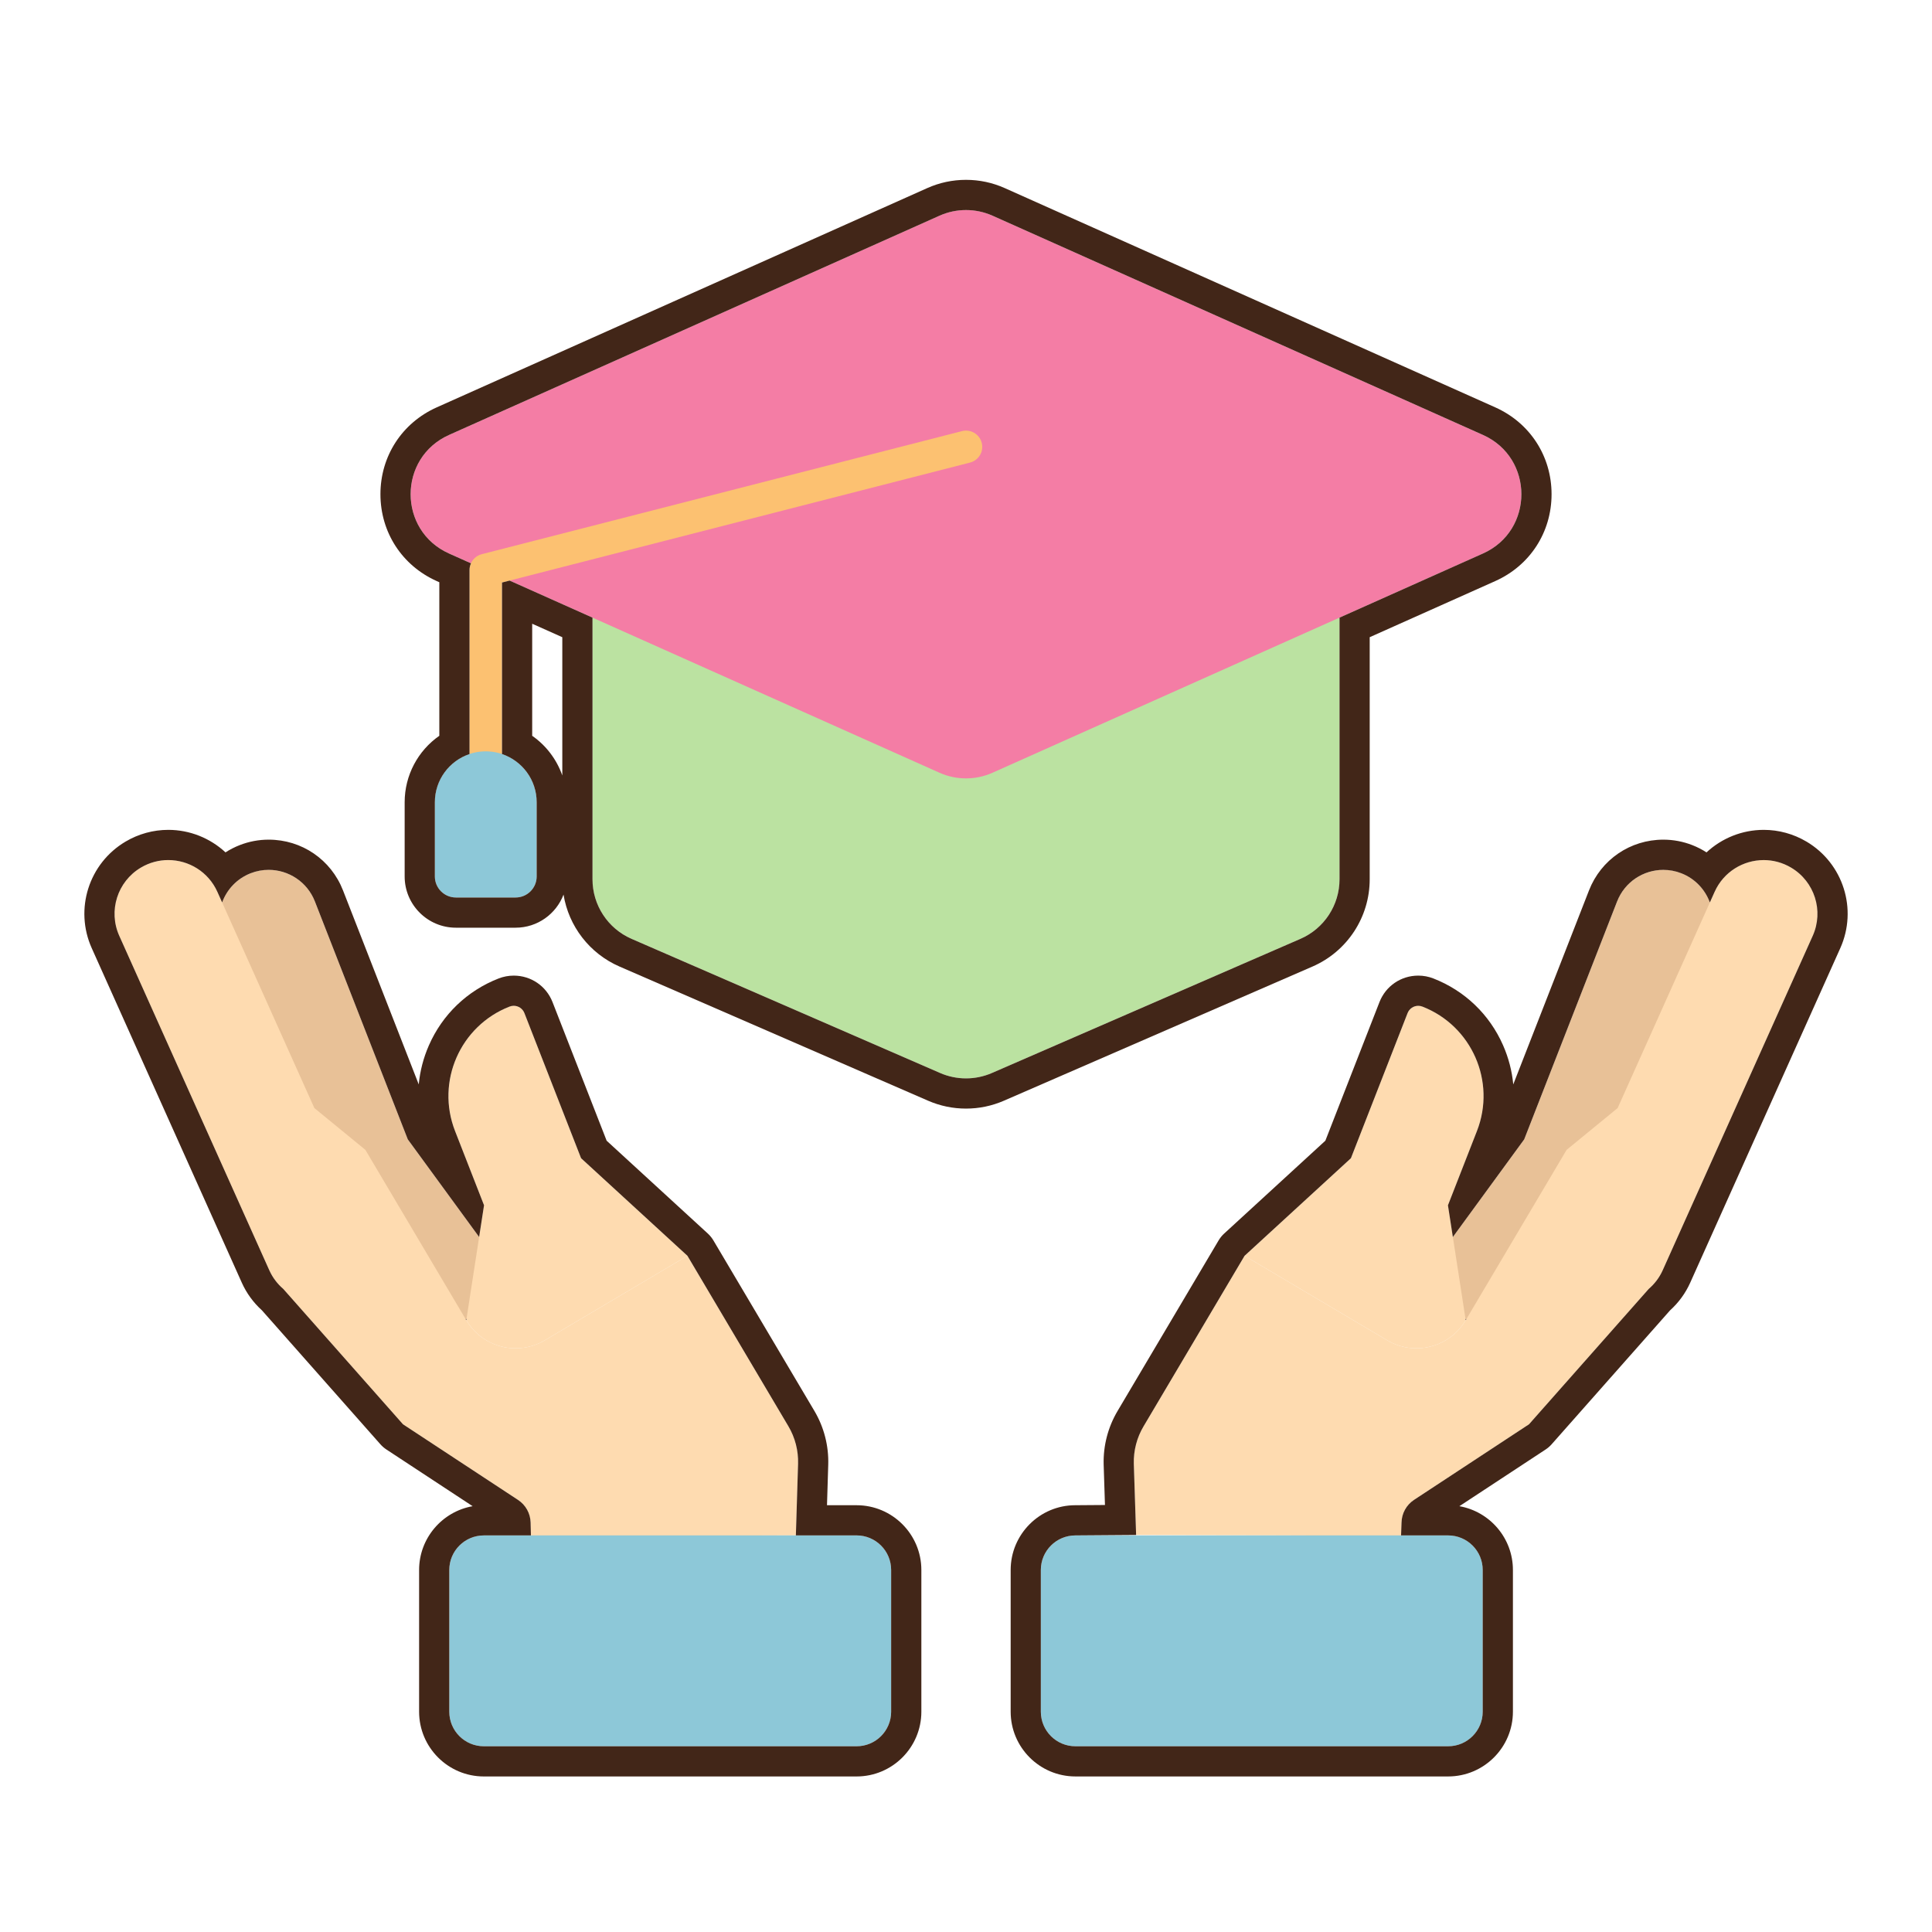 <svg id="Layer_1" enable-background="new 0 0 256 256" viewBox="0 0 256 256" xmlns="http://www.w3.org/2000/svg"><g><g><g><g><g><g><g><g><path d="m205.531 177.998-19.288-5.505 15.724-21.523 12.308-31.525c1.321-3.382 5.133-5.054 8.516-3.733 3.382 1.321 5.054 5.133 3.733 8.516z" fill="#e8c197"/></g><g><path d="m220.318 168.314 19.878-44.314c1.483-3.305.248-7.197-2.869-9.043-3.658-2.167-8.388-.667-10.128 3.213l-12.853 28.653-6.762 5.54-13.369 22.57c-2.137 3.608-6.794 4.8-10.402 2.663l-18.901-11.195-13.39 22.605c-.883 1.492-1.328 3.202-1.284 4.935l.304 9.448 35.105.121.064-1.748c.019-1.221.641-2.353 1.661-3.024l15.23-10.013 15.859-17.932c.769-.661 1.414-1.492 1.857-2.479z" fill="#fedbb0"/></g><g><path d="m186.202 174.202-13.269-5.18 13.579-34.781c.305-.781 1.186-1.167 1.967-.862 6.547 2.556 9.783 9.936 7.226 16.483z" fill="#fedbb0"/></g><g><g><path d="m196.469 226.81v-18.779c0-2.53-2.051-4.58-4.58-4.58h-49.391c-2.53 0-4.58 2.051-4.58 4.58v18.779c0 2.53 2.051 4.58 4.58 4.58h49.391c2.529 0 4.58-2.05 4.58-4.58z" fill="#8dc8d8"/></g></g><g><path d="m191.862 159.707-12.857-6.237-14.093 12.932 18.901 11.195c3.608 2.137 8.265.945 10.402-2.663z" fill="#fedbb0"/></g></g><g><g><path d="m50.469 177.998 19.288-5.505-15.724-21.523-12.308-31.525c-1.321-3.382-5.133-5.054-8.516-3.733-3.382 1.321-5.054 5.133-3.733 8.516z" fill="#e8c197"/></g><g><path d="m35.682 168.314-19.878-44.314c-1.483-3.305-.248-7.197 2.869-9.043 3.658-2.167 8.388-.667 10.128 3.213l12.853 28.653 6.762 5.54 13.369 22.57c2.137 3.608 6.794 4.8 10.402 2.663l18.901-11.195 13.377 22.585c.891 1.505 1.336 3.232 1.283 4.98l-.29 9.485-35.105.121-.046-1.831c-.03-1.208-.651-2.325-1.66-2.989l-15.248-10.025-15.859-17.934c-.77-.661-1.415-1.492-1.858-2.479z" fill="#fedbb0"/></g><g><path d="m69.798 174.202 13.269-5.18-13.579-34.781c-.305-.781-1.186-1.167-1.967-.862-6.547 2.556-9.783 9.936-7.226 16.483z" fill="#fedbb0"/></g><g><g><path d="m59.531 226.81v-18.779c0-2.53 2.051-4.58 4.58-4.58h49.391c2.53 0 4.58 2.051 4.58 4.58v18.779c0 2.53-2.051 4.58-4.58 4.58h-49.39c-2.53 0-4.581-2.05-4.581-4.58z" fill="#8dc8d8"/></g></g><g><path d="m64.138 159.707 12.857-6.237 14.093 12.932-18.901 11.195c-3.608 2.137-8.265.945-10.402-2.663z" fill="#fedbb0"/></g></g></g></g></g></g><g><g><g><g><g><g><g><g><g><path d="m172.317 124.402-40.885 17.776c-2.189.952-4.675.952-6.864 0l-40.885-17.776c-3.143-1.366-5.175-4.467-5.175-7.894v-36.138h98.985v36.139c0 3.427-2.033 6.527-5.176 7.893z" fill="#bbe2a1"/></g></g></g></g></g><g><g><g><g><g><path d="m124.487 102.392-64.982-29.048c-6.793-3.037-6.793-12.68 0-15.716l64.983-29.048c2.235-.999 4.79-.999 7.025 0l64.983 29.048c6.793 3.037 6.793 12.68 0 15.716l-64.983 29.047c-2.236 1-4.79 1-7.026.001z" fill="#f47da5"/></g></g></g></g></g><g><g><g><g><g><path d="m64.365 115.518c-1.188 0-2.152-.963-2.152-2.152v-37.849c0-.983.666-1.84 1.618-2.084l63.635-16.307c1.15-.298 2.324.398 2.618 1.55.296 1.152-.399 2.324-1.55 2.618l-62.017 15.893v36.178c0 1.19-.964 2.153-2.152 2.153z" fill="#fcc171"/></g></g></g></g></g><g><g><g><g><g><path d="m68.321 118.924h-7.913c-1.54 0-2.789-1.249-2.789-2.789v-9.833c0-3.725 3.02-6.745 6.745-6.745 3.725 0 6.745 3.02 6.745 6.745v9.833c.001 1.541-1.248 2.789-2.788 2.789z" fill="#8dc8d8"/></g></g></g></g></g></g></g></g></g></g><g fill="#422618"><g><path d="m239.366 111.516c-1.717-1.017-3.674-1.555-5.659-1.555-2.865 0-5.561 1.104-7.585 2.984-.588-.379-1.216-.701-1.877-.96-1.234-.482-2.527-.726-3.844-.726-4.389 0-8.256 2.642-9.853 6.731l-10.034 25.702c-.165-1.763-.613-3.506-1.345-5.175-1.794-4.092-5.074-7.24-9.236-8.865-.643-.251-1.318-.378-2.006-.378-2.291 0-4.309 1.378-5.142 3.512l-7.169 18.363-13.409 12.304c-.289.265-.537.571-.737.909l-13.39 22.605c-1.268 2.141-1.905 4.589-1.841 7.077l.173 5.376-3.945.03c-4.701 0-8.55 3.849-8.55 8.58v18.779c0 4.731 3.849 8.58 8.58 8.58h49.391c4.731 0 8.58-3.849 8.58-8.58v-18.779c0-4.224-3.069-7.746-7.094-8.451l11.424-7.511c.296-.194.564-.427.799-.692l15.696-17.749c1.145-1.037 2.044-2.273 2.673-3.675l19.879-44.314c2.318-5.166.392-11.237-4.479-14.122zm.83 12.484-19.879 44.314c-.443.987-1.088 1.818-1.857 2.479l-15.859 17.932-15.23 10.013c-1.02.671-1.642 1.803-1.661 3.024l-.062 1.688h6.239c2.53 0 4.58 2.051 4.58 4.58v18.779c0 2.53-2.051 4.58-4.58 4.58h-49.391c-2.53 0-4.58-2.051-4.58-4.58v-18.779c0-2.53 2.051-4.58 4.58-4.58l8.045-.06-.304-9.448c-.045-1.733.4-3.444 1.284-4.935l13.39-22.605 14.093-12.932 7.507-19.228c.234-.6.808-.967 1.415-.967.184 0 .37.034.552.104 6.547 2.556 9.783 9.936 7.226 16.483l-3.844 9.845.65 4.206 9.455-12.942 12.308-31.525c1.014-2.597 3.497-4.186 6.126-4.185.795 0 1.604.145 2.389.452 1.829.714 3.151 2.159 3.777 3.868l.632-1.409c1.196-2.667 3.805-4.209 6.507-4.209 1.229 0 2.477.319 3.621.996 3.119 1.844 4.354 5.736 2.871 9.041z"/><path d="m194.215 174.933.083-.14-.109-.032z"/></g><g><path d="m61.785 174.933.026-.172-.109.032z"/><path d="m113.502 199.45h-3.921l.164-5.363c.077-2.511-.559-4.98-1.839-7.141l-13.377-22.584c-.2-.337-.448-.644-.737-.909l-13.409-12.303-7.169-18.363c-.833-2.133-2.851-3.512-5.141-3.512-.689 0-1.364.127-2.007.378-4.162 1.625-7.442 4.773-9.236 8.865-.732 1.669-1.18 3.412-1.345 5.175l-10.033-25.703c-1.596-4.089-5.463-6.731-9.852-6.731-1.317 0-2.61.244-3.844.726-.661.258-1.29.581-1.877.96-2.024-1.88-4.721-2.984-7.585-2.984-1.985 0-3.942.538-5.659 1.555-4.871 2.885-6.797 8.956-4.48 14.122l19.879 44.314c.629 1.403 1.528 2.638 2.673 3.675l15.696 17.749c.234.265.503.498.799.692l11.424 7.511c-4.025.706-7.094 4.227-7.094 8.452v18.779c0 4.731 3.849 8.58 8.58 8.58h49.391c4.731 0 8.58-3.849 8.58-8.58v-18.779c0-4.732-3.849-8.581-8.581-8.581zm4.581 27.36c0 2.53-2.051 4.58-4.58 4.58h-49.391c-2.53 0-4.58-2.051-4.58-4.58v-18.779c0-2.53 2.051-4.58 4.58-4.58h6.238l-.043-1.711c-.03-1.208-.651-2.325-1.66-2.989l-15.248-10.025-15.859-17.933c-.77-.661-1.414-1.492-1.857-2.479l-19.879-44.314c-1.483-3.305-.248-7.197 2.869-9.043 1.144-.677 2.392-.996 3.621-.996 2.702 0 5.311 1.543 6.507 4.209l.632 1.409c.626-1.709 1.948-3.154 3.777-3.868.786-.307 1.594-.452 2.389-.452 2.629 0 5.112 1.589 6.126 4.185l12.308 31.525 9.455 12.942.65-4.206-3.844-9.845c-2.556-6.547.679-13.927 7.226-16.483.181-.071.368-.104.552-.104.607 0 1.181.367 1.415.967l7.507 19.228 14.093 12.932 13.377 22.584c.891 1.505 1.336 3.232 1.283 4.98l-.29 9.485h8.045c2.53 0 4.58 2.051 4.58 4.58v18.781z"/></g><path d="m198.128 53.976-64.983-29.048c-1.629-.728-3.36-1.098-5.145-1.098s-3.516.369-5.145 1.098l-64.983 29.048c-4.603 2.058-7.462 6.468-7.462 11.51s2.859 9.452 7.462 11.51l.34.152v20.347c-2.829 1.973-4.593 5.233-4.593 8.808v9.833c0 3.743 3.045 6.789 6.789 6.789h7.913c2.898 0 5.378-1.826 6.35-4.387.681 4.187 3.442 7.805 7.417 9.534l40.885 17.776c1.596.694 3.287 1.046 5.027 1.046s3.431-.352 5.027-1.046l40.885-17.776c4.605-2.002 7.581-6.54 7.581-11.562v-32.078l16.635-7.436c4.603-2.057 7.462-6.468 7.462-11.51s-2.859-9.452-7.462-11.51zm-123.62 48.777c-.743-2.122-2.138-3.965-3.99-5.257v-14.848l3.99 1.784zm121.987-29.409-19.002 8.494v34.67c0 3.427-2.033 6.527-5.175 7.894l-40.885 17.776c-1.094.476-2.263.714-3.432.714s-2.338-.238-3.432-.714l-40.885-17.776c-3.143-1.366-5.175-4.467-5.175-7.894v-34.67l-10.983-4.909-1.007.258v22.727c2.668.899 4.592 3.417 4.592 6.388v9.833c0 1.54-1.249 2.789-2.789 2.789h-7.913c-1.54 0-2.789-1.249-2.789-2.789v-9.833c0-2.972 1.924-5.49 4.593-6.388v-24.397c0-.31.073-.605.194-.875l-2.902-1.297c-6.793-3.036-6.793-12.68 0-15.716l64.983-29.048c1.118-.5 2.315-.749 3.513-.749s2.395.25 3.513.749l64.983 29.048c6.791 3.036 6.791 12.679-.002 15.715z"/></g></g></svg>